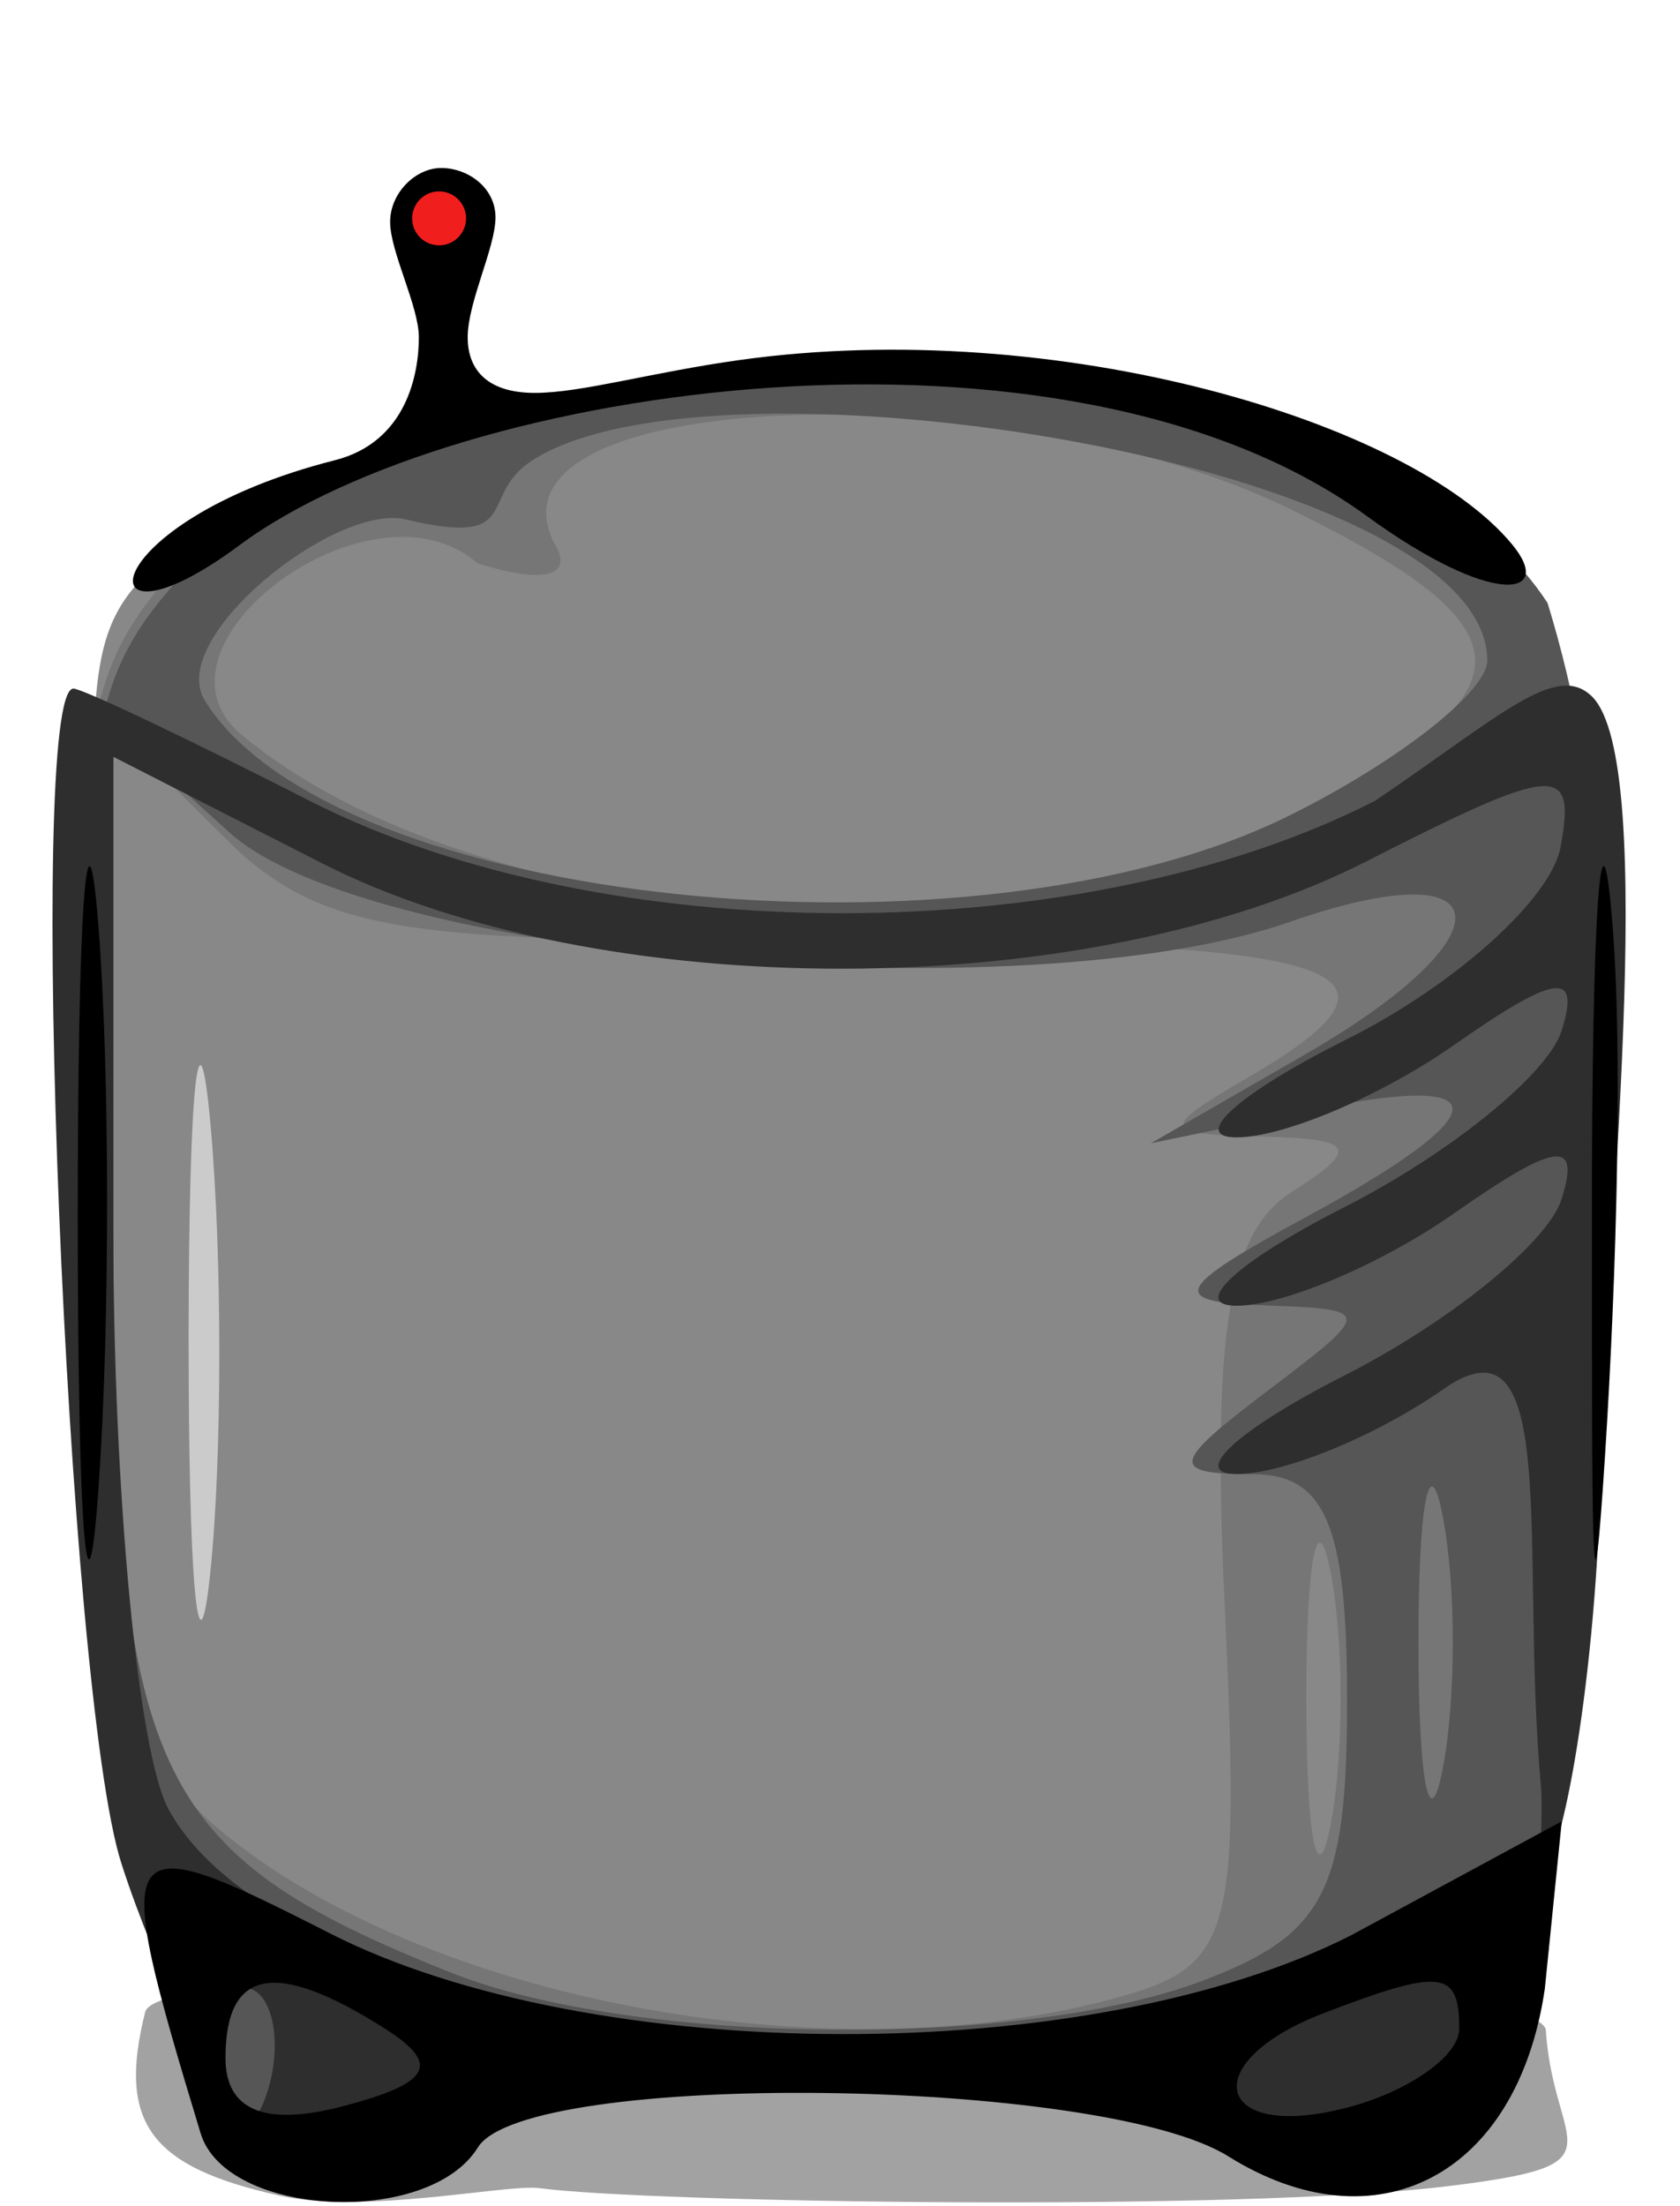 <?xml version="1.0" encoding="UTF-8" standalone="no"?>
<!-- Created with Inkscape (http://www.inkscape.org/) -->
<svg
   xmlns:dc="http://purl.org/dc/elements/1.1/"
   xmlns:cc="http://web.resource.org/cc/"
   xmlns:rdf="http://www.w3.org/1999/02/22-rdf-syntax-ns#"
   xmlns:svg="http://www.w3.org/2000/svg"
   xmlns="http://www.w3.org/2000/svg"
   xmlns:sodipodi="http://sodipodi.sourceforge.net/DTD/sodipodi-0.dtd"
   xmlns:inkscape="http://www.inkscape.org/namespaces/inkscape"
   width="32"
   height="42"
   id="svg13968"
   sodipodi:version="0.32"
   inkscape:version="0.44.1"
   version="1.0"
   sodipodi:docbase="/home/adam/workspace/Escape-j2se/src/org/spacebar/escape/j2se/resources"
   sodipodi:docname="common-bot.svg">
  <defs
     id="defs13970" />
  <sodipodi:namedview
     id="base"
     pagecolor="#ffffff"
     bordercolor="#666666"
     borderopacity="1.0"
     inkscape:pageopacity="0.0"
     inkscape:pageshadow="2"
     inkscape:zoom="16.000001"
     inkscape:cx="23.563625"
     inkscape:cy="30.719125"
     inkscape:document-units="px"
     inkscape:current-layer="layer1"
     inkscape:window-width="993"
     inkscape:window-height="942"
     inkscape:window-x="0"
     inkscape:window-y="25" />
  <g
     inkscape:label="Layer 1"
     inkscape:groupmode="layer"
     id="layer1">
    <path
       sodipodi:nodetypes="csssss"
       style="fill:black;fill-opacity:0.366"
       d="M 10.274,41.657 C 9.661,41.574 6.958,42.16 5.334,41.801 C 2.865,41.256 2.234,40.421 2.765,38.304 C 3.114,36.913 29.354,37.239 29.445,38.655 C 29.592,40.943 31.002,41.205 27.547,41.623 C 23.533,42.11 12.329,41.933 10.274,41.657 z "
       id="path2241"
       inkscape:export-filename="/home/adam/dalek-icon.png"
       inkscape:export-xdpi="40.047569"
       inkscape:export-ydpi="40.047569" />
    <rect
       inkscape:export-ydpi="40.047569"
       inkscape:export-xdpi="40.047569"
       inkscape:export-filename="/home/adam/dalek-icon.png"
       rx="5.409"
       y="18.115"
       x="2.926"
       height="13.126"
       width="1.955"
       id="rect8116"
       style="fill:#cbcbcb;fill-opacity:1;fill-rule:evenodd;stroke:none;stroke-width:1.25;stroke-linejoin:miter;stroke-miterlimit:4;stroke-dashoffset:0;stroke-opacity:1"
       ry="5.409" />
    <path
       sodipodi:nodetypes="cccccscccccc"
       style="fill:#888;fill-opacity:1"
       d="M 3.106,35.007 C 2.505,34.636 1.844,28.676 1.844,22.444 C 1.844,11.635 1.161,12.14 4.028,9.882 C 5.644,8.609 11.792,7.234 16.521,7.234 C 22.904,7.234 25.023,7.67 27.452,9.482 C 29.494,12.447 28.292,27.515 28.252,32.375 C 28.185,40.361 26.546,39.059 15.742,39.343 C 5.497,39.782 8.153,40.506 3.106,35.007 z M 4.01,21.416 C 3.785,18.903 3.597,20.693 3.593,25.393 C 3.589,30.093 3.774,32.149 4.003,29.961 C 4.233,27.774 4.236,23.928 4.01,21.416 z "
       id="path2239"
       inkscape:export-filename="/home/adam/dalek-icon.png"
       inkscape:export-xdpi="40.047569"
       inkscape:export-ydpi="40.047569" />
    <path
       sodipodi:nodetypes="ccccccccccccccccccccccccccccc"
       style="fill:#767676;fill-opacity:1"
       d="M 2.941,35.276 C 2.27,33.178 1.596,27.457 1.596,22.331 C 1.596,13.577 1.269,12.837 4.028,10.123 C 5.644,8.534 11.104,7.461 14.418,7.231 C 21.465,6.741 26.779,8.796 28.909,12.046 L 27.328,41.18 L 15.542,39.245 C 5.681,39.425 5.786,44.263 2.941,35.276 z M 21.182,38.056 C 23.479,37.441 23.626,36.925 23.327,30.549 C 23.084,25.381 23.396,23.456 24.599,22.695 C 25.911,21.866 25.815,21.679 24.057,21.639 C 22.092,21.594 22.071,21.502 23.79,20.501 C 27.287,18.464 25.67,17.916 16.157,17.916 C 8.313,17.916 6.39,17.877 4.533,16.197 L 2.159,13.846 L 2.159,23.46 C 2.159,31.283 2.507,33.377 4.028,34.702 C 7.836,38.02 15.629,39.543 21.182,38.056 z M 25.345,29.933 C 25.09,28.611 24.882,29.693 24.882,32.337 C 24.882,34.98 25.09,36.062 25.345,34.74 C 25.599,33.418 25.599,31.255 25.345,29.933 z M 24.591,15.511 C 29.271,13.173 29.267,11.986 24.57,9.689 C 19.207,7.066 9.055,7.349 10.553,10.333 C 10.949,10.974 10.369,11.128 9.09,10.721 C 7.071,8.956 2.571,12.304 4.606,13.992 C 9.035,17.668 18.789,18.409 24.591,15.511 z "
       id="path2237"
       inkscape:export-filename="/home/adam/dalek-icon.png"
       inkscape:export-xdpi="40.047569"
       inkscape:export-ydpi="40.047569" />
    <path
       sodipodi:nodetypes="cssssccssccssssscccscccsccssccssssc"
       style="fill:#565656;fill-opacity:1"
       d="M 4.383,40.615 C 4.191,39.881 3.422,36.932 2.751,34.834 C 2.081,32.736 1.722,27.647 1.722,22.521 C 1.722,13.767 1.332,13.026 4.091,10.312 C 5.707,8.723 10.978,7.334 14.292,7.104 C 21.339,6.615 27.347,8.228 29.477,11.478 C 31.645,18.526 29.945,26.071 29.65,34.129 C 28.582,41.79 25.802,42.024 22.551,40.013 C 19.785,38.301 9.951,38.438 9.039,40.188 C 8.212,41.774 4.8,42.206 4.383,40.615 z M 22.919,37.704 C 25.234,36.824 25.659,35.995 25.659,32.363 C 25.659,29.038 25.25,28.064 23.853,28.064 C 22.277,28.064 22.311,27.863 24.12,26.496 C 26.166,24.948 26.165,24.926 24.057,24.85 C 22.244,24.785 22.365,24.532 24.858,23.18 C 28.602,21.149 28.602,20.378 24.858,21.156 L 21.92,21.766 L 24.858,20.074 C 28.822,17.791 28.62,16.137 24.551,17.556 C 19.516,19.311 7.031,18.256 4.373,15.851 L 2.159,13.846 L 2.159,23.46 C 2.159,33.773 2.836,35.258 8.59,37.554 C 12.061,38.938 19.468,39.016 22.919,37.704 z M 27.481,28.865 C 27.226,27.543 27.018,28.625 27.018,31.268 C 27.018,33.912 27.226,34.994 27.481,33.672 C 27.736,32.35 27.736,30.187 27.481,28.865 z M 24.591,15.511 C 26.647,14.484 28.329,13.162 28.329,12.575 C 28.329,8.838 13.567,6.486 10.109,8.784 C 9.104,9.452 9.976,10.428 7.733,9.889 C 6.394,9.568 3.161,12.138 3.901,13.336 C 6.316,17.243 18.549,18.529 24.591,15.511 z "
       id="path2233"
       inkscape:export-filename="/home/adam/dalek-icon.png"
       inkscape:export-xdpi="40.047569"
       inkscape:export-ydpi="40.047569" />
    <path
       sodipodi:nodetypes="cssscscssssssssssssssscccsccssccssc"
       style="fill:#2e2e2e;fill-opacity:1"
       d="M 4.382,40.573 C 4.19,39.838 2.98,37.563 2.309,35.465 C 1.272,32.22 0.494,13.109 1.399,13.109 C 1.568,13.109 3.593,14.07 5.897,15.245 C 11.493,18.098 20.597,18.098 26.193,15.245 C 28.583,13.625 29.636,12.598 30.317,13.253 C 31.631,14.519 30.546,24.052 30.498,27.754 C 30.421,32.032 29.725,35.479 29.395,35.559 C 29.282,35.586 29.406,34.618 29.349,33.983 C 28.95,29.547 29.746,24.868 27.495,26.445 C 26.224,27.335 24.449,28.063 23.552,28.062 C 22.655,28.061 23.574,27.22 25.595,26.193 C 27.617,25.166 29.483,23.652 29.744,22.83 C 30.109,21.675 29.642,21.736 27.7,23.097 C 26.316,24.066 24.449,24.858 23.552,24.858 C 22.655,24.857 23.574,24.015 25.595,22.988 C 27.617,21.961 29.483,20.448 29.744,19.625 C 30.109,18.471 29.642,18.532 27.7,19.892 C 26.316,20.861 24.449,21.654 23.552,21.653 C 22.655,21.652 23.601,20.811 25.656,19.784 C 27.71,18.756 29.541,17.112 29.724,16.13 C 30.023,14.523 29.653,14.55 26.029,16.397 C 20.707,19.111 11.412,19.125 6.123,16.429 L 2.159,14.408 L 2.159,23.442 C 2.159,28.411 2.629,33.356 3.204,34.431 C 5.556,38.825 19.697,40.681 26.419,37.254 L 28.292,38.073 C 27.769,41.639 26.796,42.474 23.982,40.716 C 21.556,39.201 9.428,39.072 8.516,40.547 C 7.575,42.069 4.799,42.164 4.382,40.573 z M 4.94,37.967 C 4.585,37.612 4.017,38.117 4.064,39.243 C 4.115,40.487 4.684,40.866 5.025,40.014 C 5.333,39.243 5.295,38.322 4.94,37.967 z "
       id="path2231"
       inkscape:export-filename="/home/adam/dalek-icon.png"
       inkscape:export-xdpi="40.047569"
       inkscape:export-ydpi="40.047569" />
    <path
       sodipodi:nodetypes="cscccssccssccssccssccssccszzzsssssss"
       style="fill:black;fill-opacity:1"
       d="M 3.822,40.615 C 2.076,34.865 2.175,34.711 6.273,36.801 C 11.274,39.351 20.783,39.368 25.749,36.836 L 29.748,34.673 L 29.425,37.863 C 28.901,41.429 26.21,42.808 23.396,41.051 C 20.97,39.536 10.014,39.407 9.102,40.882 C 8.163,42.402 4.306,42.207 3.822,40.615 z M 7.323,38.614 C 5.247,37.298 4.295,37.476 4.295,39.18 C 4.295,40.177 5.044,40.486 6.522,40.1 C 8.215,39.657 8.407,39.301 7.323,38.614 z M 27.795,38.621 C 27.795,37.504 27.455,37.466 25.212,38.326 C 22.76,39.267 23.136,40.783 25.659,40.124 C 26.834,39.816 27.795,39.14 27.795,38.621 z M 1.481,23.257 C 1.478,17.382 1.655,14.842 1.874,17.613 C 2.093,20.384 2.096,25.191 1.879,28.295 C 1.663,31.399 1.483,29.132 1.481,23.257 z M 30.322,23.257 C 30.319,17.382 30.496,14.842 30.715,17.613 C 30.935,20.384 30.75,25.191 30.533,28.295 C 30.317,31.399 30.325,29.132 30.322,23.257 z M 6.377,8.762 C 7.756,8.412 7.978,7.099 7.978,6.423 C 7.978,5.824 7.431,4.795 7.431,4.225 C 7.431,3.672 7.916,3.198 8.404,3.198 C 8.908,3.198 9.438,3.568 9.438,4.139 C 9.438,4.71 8.908,5.752 8.908,6.424 C 8.908,6.973 9.212,7.482 10.196,7.48 C 11.087,7.477 12.404,7.088 14.102,6.852 C 20.142,6.013 26.858,8.022 28.798,10.359 C 29.631,11.363 28.451,11.582 26.028,9.82 C 20.284,5.645 8.708,7.3 4.562,10.379 C 1.5,12.654 1.742,9.937 6.377,8.762 z "
       id="path2229"
       inkscape:export-filename="/home/adam/dalek-icon.png"
       inkscape:export-xdpi="40.047569"
       inkscape:export-ydpi="40.047569" />
    <path
       sodipodi:type="arc"
       style="fill:#f11e1e;fill-opacity:1;fill-rule:evenodd;stroke:none;stroke-width:3.862;stroke-linejoin:round;stroke-miterlimit:4;stroke-dashoffset:0;stroke-opacity:1"
       id="path2406"
       sodipodi:cx="334.6546"
       sodipodi:cy="255.4435"
       sodipodi:rx="0.48045743"
       sodipodi:ry="0.48045743"
       d="M 335.135 255.444 A 0.48 0.48 0 1 1  334.174,255.444 A 0.48 0.48 0 1 1  335.135 255.444 z"
       transform="matrix(1.068,0,0,1.068,-349.047,-268.657)"
       inkscape:export-filename="/home/adam/dalek-icon.png"
       inkscape:export-xdpi="40.047569"
       inkscape:export-ydpi="40.047569" />
  </g>
</svg>
